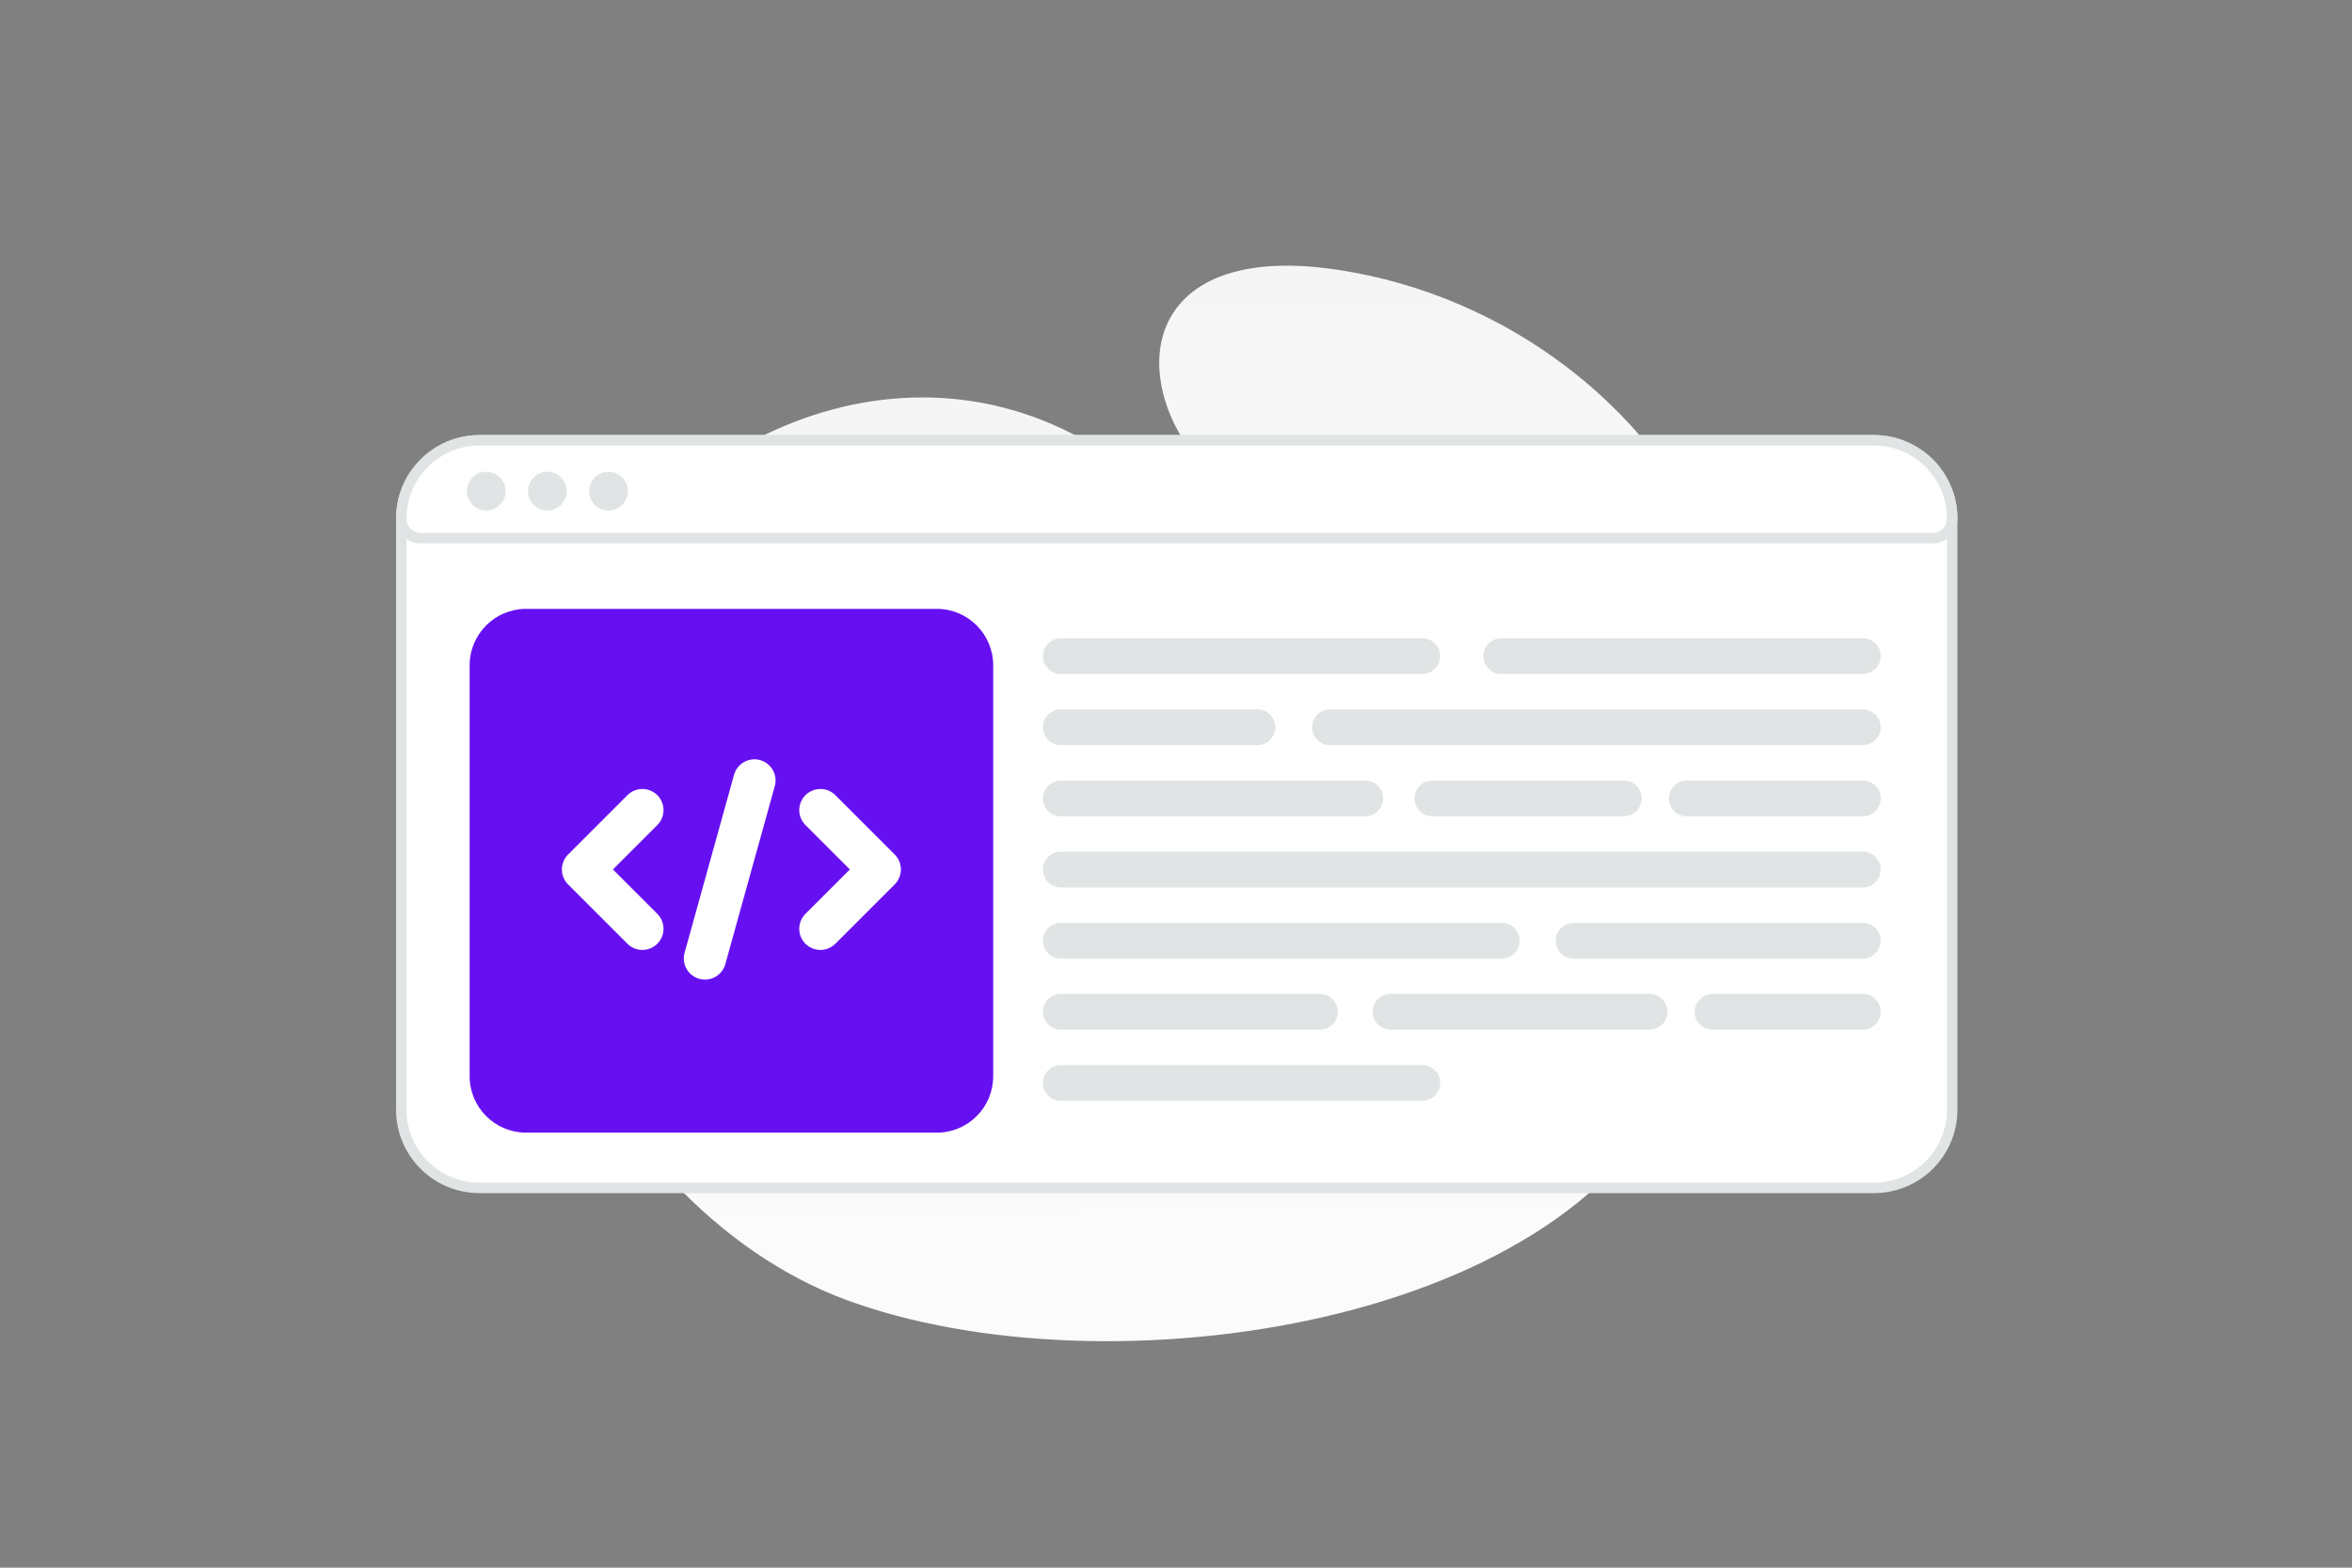 <svg width="900" height="600" viewBox="0 0 900 600" fill="none" xmlns="http://www.w3.org/2000/svg"><rect x="0" y="0" width="900" height="600" fill="#808080" stroke="none"/><path fill="transparent" d="M0 0h900v600H0z"/><path d="M241.47 207.347c48.868-61.302 152.713-86.949 222.135 4.946 58.886 77.944 84.54 82.404 129.298 97.232 29.553 9.797 77.912 23.07 49.732 98.885-36.882 99.228-219.34 126.031-319.103 88.992-95.403-35.415-170.751-178.815-82.062-290.055z" fill="url(#a)"/><path d="M451.447 166.217c22.905 40.196 66.285 91.964 138.509 112.966 72.223 20.99 85.086-21.998 63.315-71.971-21.77-49.973-75.192-93.968-141.477-103.965-66.285-9.997-79.148 29.979-60.347 62.97z" fill="url(#b)"/><path d="M747 198.463v226.279c0 16.531-13.4 29.9-29.925 29.9h-533.59c-16.526 0-29.925-13.369-29.925-29.9V198.463c0-16.535 13.403-29.944 29.925-29.944h533.59c16.522 0 29.925 13.409 29.925 29.944z" fill="#fff" stroke="#E1E4E5" stroke-width="4"/><path d="M358.471 433.496H201.285c-11.9 0-21.58-9.686-21.58-21.593v-157.28c0-11.907 9.68-21.592 21.58-21.592h157.186c11.9 0 21.58 9.685 21.58 21.592v157.28c0 11.952-9.68 21.593-21.58 21.593z" fill="#6610f2"/><path d="M544.259 257.954H405.811a6.843 6.843 0 0 1 0-13.684h138.448a6.843 6.843 0 0 1 6.838 6.842c-.044 3.777-3.063 6.842-6.838 6.842zm-63.096 27.235h-75.352a6.843 6.843 0 0 1 0-13.684h75.352a6.843 6.843 0 0 1 6.838 6.842c-.045 3.777-3.064 6.842-6.838 6.842zm231.651 0H508.916a6.842 6.842 0 0 1 0-13.684h203.898a6.843 6.843 0 0 1 6.838 6.842c-.045 3.777-3.064 6.842-6.838 6.842zm-190.401 27.235H405.811a6.843 6.843 0 0 1 0-13.684h116.602a6.843 6.843 0 0 1 6.838 6.842c-.044 3.776-3.108 6.842-6.838 6.842zm98.929 0h-73.265c-3.774 0-6.793-3.066-6.793-6.842 0-3.777 3.064-6.842 6.793-6.842h73.309c3.775 0 6.794 3.065 6.794 6.842a6.843 6.843 0 0 1-6.838 6.842zm91.47 0H645.32a6.843 6.843 0 0 1 0-13.684h67.492a6.842 6.842 0 0 1 6.838 6.842c-.044 3.776-3.063 6.842-6.838 6.842zm.001 27.237H405.811a6.843 6.843 0 0 1 0-13.684h307.002a6.843 6.843 0 0 1 6.838 6.842c-.045 3.776-3.064 6.842-6.838 6.842zm-138.049 27.234H405.811a6.843 6.843 0 0 1 0-13.684h168.953a6.843 6.843 0 0 1 0 13.684zm138.049 0H602.027a6.843 6.843 0 0 1 0-13.684h110.786a6.843 6.843 0 0 1 6.838 6.842c-.045 3.777-3.064 6.842-6.838 6.842zm-207.717 27.191h-99.285a6.843 6.843 0 0 1 0-13.684h99.285a6.843 6.843 0 0 1 6.838 6.842c-.044 3.821-3.108 6.842-6.838 6.842zm126.105 0h-99.24a6.843 6.843 0 0 1 0-13.684h99.284a6.842 6.842 0 0 1 6.838 6.842c-.044 3.821-3.108 6.842-6.882 6.842zm81.611 0h-57.59a6.843 6.843 0 0 1 0-13.684h57.59a6.842 6.842 0 0 1 6.838 6.842c-.044 3.821-3.063 6.842-6.838 6.842zm-168.553 27.236H405.811a6.843 6.843 0 0 1 0-13.684h138.448a6.842 6.842 0 0 1 6.838 6.842c-.044 3.821-3.063 6.842-6.838 6.842zm168.553-163.368H574.364a6.843 6.843 0 0 1 0-13.684h138.448a6.843 6.843 0 0 1 6.838 6.842c-.044 3.777-3.064 6.842-6.838 6.842z" fill="#E1E4E5"/><path d="M747 198.463a7.507 7.507 0 0 1-7.508 7.508H161.067a7.507 7.507 0 0 1-7.507-7.508c0-16.535 13.403-29.944 29.925-29.944h533.59c16.522 0 29.925 13.409 29.925 29.944z" fill="#fff" stroke="#E1E4E5" stroke-width="4"/><path d="M192.111 187.979c0 3.335-2.72 6.055-6.051 6.055-3.33 0-6.051-2.72-6.051-6.055 0-3.332 2.716-6.052 6.044-6.056 3.352.041 6.058 2.737 6.058 6.056zm23.385-.001c0 3.335-2.72 6.056-6.051 6.056s-6.051-2.721-6.051-6.056c0-3.332 2.716-6.051 6.044-6.055 3.352.04 6.058 2.736 6.058 6.055zm23.384 0c0 3.335-2.72 6.056-6.051 6.056-3.33 0-6.051-2.721-6.051-6.056 0-3.332 2.717-6.051 6.044-6.055 3.391.04 6.058 2.731 6.058 6.055z" fill="#E1E4E5" stroke="#E1E4E5" stroke-width="2.729"/><path d="m245.804 355.473-22.708-22.708 22.708-22.708m68.126 0 22.708 22.708-22.708 22.708m-25.25-56.768-18.928 68.124" stroke="#fff" stroke-width="16.182" stroke-linecap="round" stroke-linejoin="round"/><defs><linearGradient id="a" x1="436.144" y1="715.827" x2="427.187" y2="-240.862" gradientUnits="userSpaceOnUse"><stop stop-color="#fff"/><stop offset="1" stop-color="#EEE"/></linearGradient><linearGradient id="b" x1="557.898" y1="387.203" x2="553.192" y2="-97.351" gradientUnits="userSpaceOnUse"><stop stop-color="#fff"/><stop offset="1" stop-color="#EEE"/></linearGradient></defs></svg>